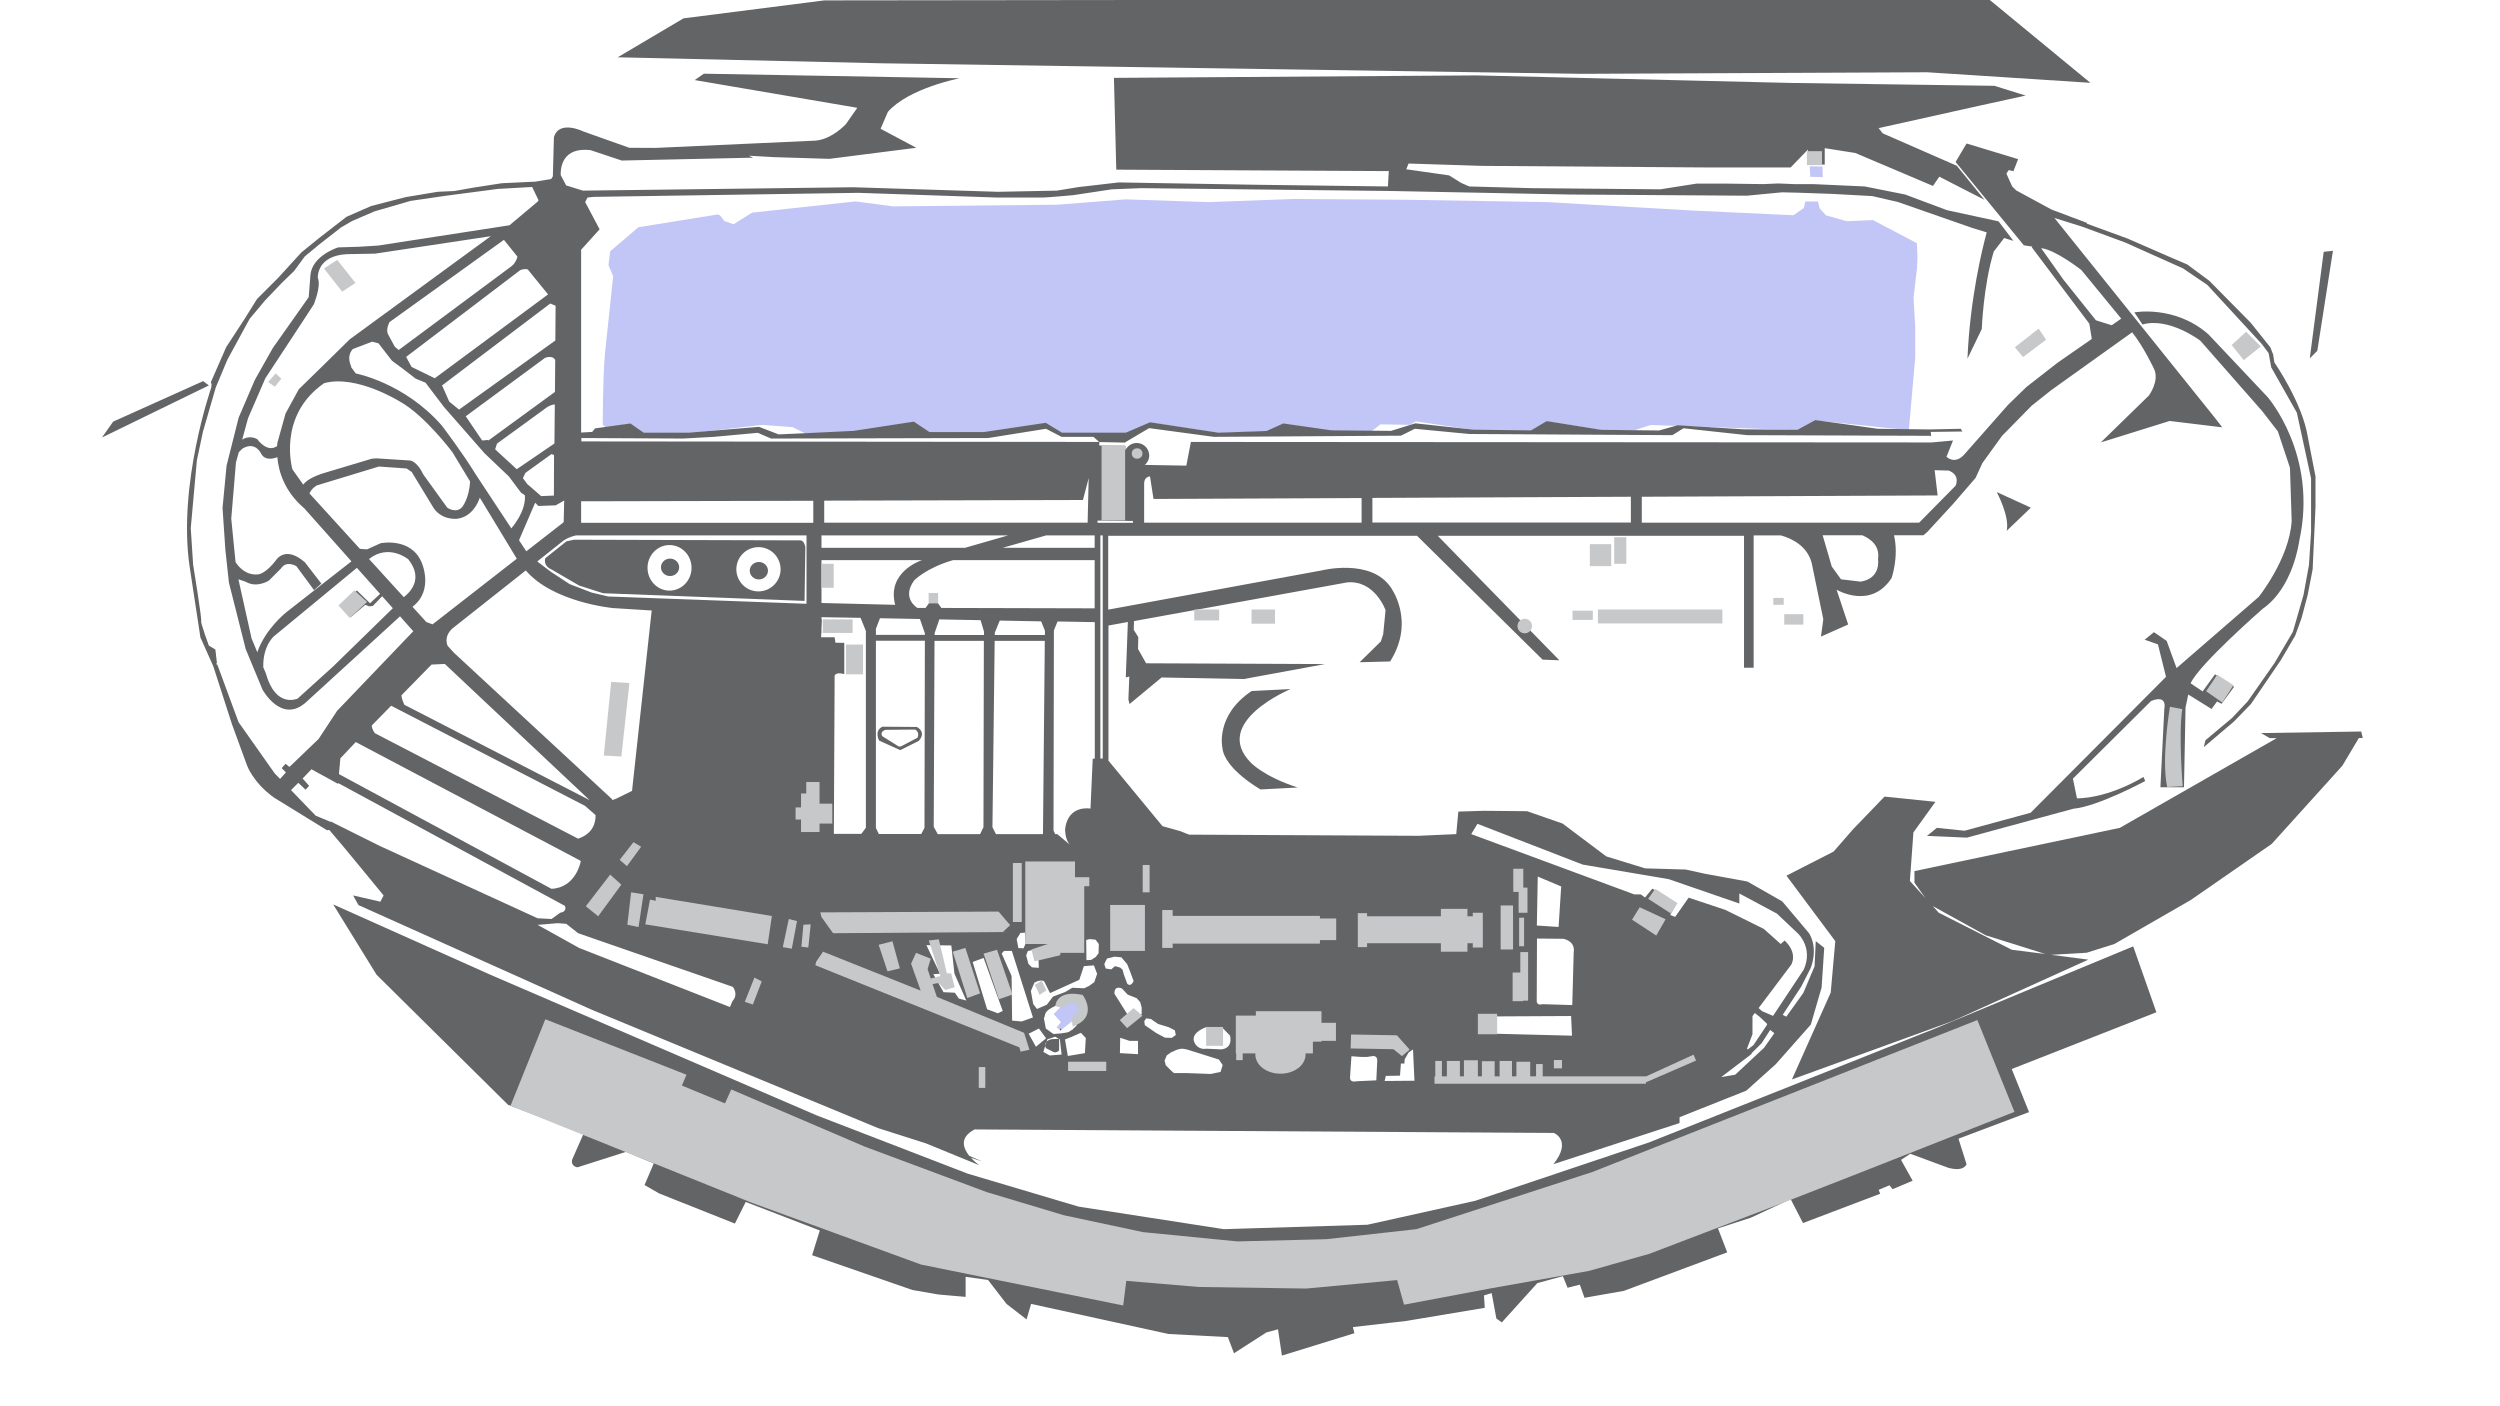 <?xml version="1.0" encoding="utf-8"?>
<!-- Generator: Adobe Illustrator 24.0.1, SVG Export Plug-In . SVG Version: 6.00 Build 0)  -->
<svg version="1.1" id="Background_Details" xmlns="http://www.w3.org/2000/svg" xmlns:xlink="http://www.w3.org/1999/xlink" x="0px"
	 y="0px" viewBox="0 0 1920 1080" style="enable-background:new 0 0 1920 1080;" xml:space="preserve">
<style type="text/css">
	.st0{fill:none;}
	.st1{fill:#C2C6F7;}
	.st2{fill:#636466;}
	.st3{fill:#C7C8CA;}
</style>
<title>background</title>
<g id="Bridge_1_">
	
		<rect x="1385.6" y="126.4" transform="matrix(1.343891e-02 -1 1 1.343891e-02 1216.707 1543.755)" class="st0" width="10.1" height="57.8"/>
	
		<rect x="1386.8" y="105.9" transform="matrix(1.937123e-02 -1 1 1.937123e-02 1230.146 1523.683)" class="st0" width="10.1" height="57.8"/>
</g>
<g id="Water">
	<path class="st1" d="M1472.6,197l-0.4-10.2l-33.8-17.8l-20,0.9l-16-4.5l-4.9-5.3l-1.3-5.4h-9.8l-1,5l-8,5.6l-77.3-3.6l-112-6.5
		l-108.5-1.8l-85.9-0.6l-65.5,2.4l-63.7-2.1l-52.2,4.1L686,158.5l-29-3.8l-79.4,8.6l-14.2,8.9l-7.1-2.4l-3.3-4.4l-1.8-0.7l-60.9,9.8
		L468.6,193l-1.3,10.7l3.6,8.4l-6.2,58.7c-1.8,18.2-1.8,55.5-1.8,55.5l2.7,2.2l18.7-3.1l10.2,7.1h37.8l52.9-6.2l23.6,1.8l9.8,4.9
		l40.5-1.3l43.1-7.6l12,8h45.8l43.5-7.1l12.5,7.6h48.9l18.7-8l52.5,8l36.9-1.3l12.9-5.8l39.6,6.2h27.1l7.6-5.8l22.7,0.4l4.4-2.7
		l44.9,6.7l44,0.5l12-7.1l41.8,6.7h25.3l12.4-4l112.9,4l13.8-7.5l71.6,7.5l4.9-56v-23.5l-1.3-22.2l2.7-23.1L1472.6,197z"/>
	<polygon class="st1" points="823,768.2 814.7,773.2 809.2,778.8 814.8,785 811.4,789 814.6,791.4 823.3,784.4 827.7,780.3 
		830.5,775.8 828,770 	"/>
	<polygon class="st1" points="1399.9,136 1399.7,127.9 1389.9,127.7 1390.3,135.8 	"/>
</g>
<g id="Pavement">
	<path class="st2" d="M1559.7,389.9l-26.2-12c0,0,10.2,19.1,7.6,29.8L1559.7,389.9z"/>
	<polygon class="st2" points="156,292.7 86.9,323.8 78.3,336 160.4,296 	"/>
	<path class="st2" d="M294.6,687.7l-2.5,4.8l-20.9-4.8l4.1,7.4l179,80.3l220.1,91l36.7,11.7c21.1,8.6,41,16.8,41,16.8
		s-3.3-2.3-6.4-5.7l8.7,2.8l-10-4.3c-4.7-5.9-7.8-14.1,4.1-20.3l444.9,2.7c0,0,14.2,5.8-0.4,24l96.9-31.6V858l51.3-20.4l22.5-20.2
		l27-30.5l8.3-28.5l2-30.5l-6.5-5.1l-0.9,19.3l-8.6,20.4l-13.1,18.3l-2.8-1.4l14.2-21.6l7.1-13.9c0,0,6.5-14.2-0.9-27l-20.7-24.6
		L1342,677l-32.3-5.9l-15.1-3.3l-31.1-0.9l-29.9-9.2l-33.5-25.2l-27.3-9.5l-33.5-0.3l-19.3,0.6l-1.6,17.3l-29.2,1.3l-176-0.9
		l-6.8-2.7l-13.6-3.8l-41.5-50.3V480.4l14.9-2.7l-1.6,42.6l2.7-0.7l-0.7,17.6l0.9,3.5l24.6-20.4l63.1,1.2l62.5-11.5l-137.5-0.6
		c0,0-3.8-6.8-6.2-11l0.2-9.1l-3.5-5.6l0.2-6.7l163.6-29.7c21.3-2.1,29.6,21.3,29.6,21.3l-1.8,18.4l-1.8,5.6l-16.3,16l23.4-0.6
		c19.9-31.4,0.3-57.2,0.3-57.2c-15.4-22.2-53-12.7-53-12.7l-163.8,30.1v-56.7h237.2l96.4,95.1l12.9,0.5l-93.4-95.6h235.2v101.3h7.4
		V411.2h21c8.5,2.4,20.3,8.2,23.6,21.3l8.9,43.1l-1.8,13.3l20.9-9.3l-8.9-26.7c0,0,26.2,15.6,42.2-8.9c0,0,5.8-16.3,1.9-32.9h22.6
		l3.1-2.7l19.6-21.3l17.3-20l5.3-11.5l15.1-20.9l22.7-23.1l15.1-12l62.1-44.4c8.9,11.2,16.8,28.1,16.8,28.1c4.4,9.3-4,20.5-4,20.5
		l-36.9,36l52.9-16.5l40.4,4.9l-5.8-7.5l-123.1-153.3l21.4,6.7l33.1,12.2l44.2,19.8l18.7,12.7l41.8,45.3l5.3,7.1l2,10.9L1764,317
		l10.9,50.4v41.1l-1.6,25.3l-4.2,23.1l-8.2,28.4l-14,23.8l-20.7,29.6l-12,12.7l-20.4,17.1l-1.3,5.3l23.1-19.6l13.1-13.5l22.9-33.6
		l11.1-18.9l4.9-13.5l4.7-17.8l3.8-19.6l2.2-47.6v-23.8l-5.8-29.8c-4-26.4-25.8-57.8-25.8-57.8l-0.9-6l-2.2-5.6l-15.1-18.9
		l-31.8-32.2l-16.9-12.5l-14-6l-31.6-13.8l-31.4-11.5l-0.2-0.7l-27.1-10.2l-27.1-14.7l-3.1-3.1l-4.4-9.8l1.8-2.7l3.6,0.9l3.6-9.3
		l-39.6-12l-8.4,14.2l52.4,64l6.6,1l-0.5,0.5l44.2,58.7l1.9,11.7l-26.2,18.2l-24,18.7l-14.2,13.8l-32.9,37.3
		c-7.6,9.3-14.3,2.5-14.3,2.5l5-12.5l-16.4,1.5l0,0v0l-568.9-0.4l-3.5,18.2l-28.9-0.5c-1.1-0.1-2.1-0.1-3,0c2.1-1.8,3.4-4.4,3.4-7.3
		c0-5.3-4.3-9.6-9.6-9.6c-3.8,0-7.2,2.3-8.7,5.6v-3.3l-20.1-0.4l0.1-2.7l-397.8-0.4v-2.6l78.2,0.4l23.5-1.3l33.8-3.1l10.2,4.4
		l166.7-0.4l44.4-7.1l12,6.2h24.5l4.4,4l19.6,0.4l18.7-11.1l49.8,6.7l143.6-0.9l10.7-5.3l41.8,4l156,0.9l8.5-5.3l48.9,5.3l140,0.5
		l0-0.1l1.3,0.4l-0.3-3.3l24.3-0.3l-1.2-2.1l-23.7,0.5l-40-0.5l-48-6.7l-13.8,7.5l-41.3-0.4l-50.7-3.1l-14.2,4l-44.5-0.5l-41.8-6.7
		l-12,7.1l-44-0.5l-44.9-4.9l-18.7,5.8l-45.8-0.4l-36.9-5.3l-12.9,5.8l-36.9,1.3l-52.5-8l-18.7,8h-48.9l-12.5-7.6l-47.5,7.1h-41.8
		l-12-8l-46.2,7.1l-37.3,1.8l-20.4,0.9l-15.1-5.8l-53.8,4.5h-34.7l-10.2-7.1L457,329l-2.2,2.7l-8.5,0.5V191.8l14.2-15.7l-11.1-20.9
		l1.8-3.5l4.9-0.5l203.1-3.1l106.2,3.6h36c2.7,0,22.7-1.8,22.7-1.8l29.8-4.5l22.7-0.9l192.4,2.2l136.9,2.7l135.6,0.9l27.1-2.6
		l12.4,0.3l25.8,0.9l31.1,1.7l19.6,4.5l57.3,20l8.9,2.7l2.1,0.7c-3.4,12.5-12.8,50.4-14.8,97l11-22.8c0,0,1.2-33.2,9.2-59.5l8-10.4
		l7.1,2.2l-11.4-15l-39.7-8.6l-32-12l-31.1-6.2l-39.6-1.8h-14.7l-12-0.5l-11.6,0.5l-29.8-0.4h-21.3l-28,4.4l-99.1-0.9l-47.6-1.3
		l-6.2-2.7l-9.3-5.8l-32.9-4.7l1.8-4.4l56.3,1.8l170.7,1.2h66.4l13.3-13.7v11.5h12.9v-12.6l23.5,3.7l59.6,25.3l4.9-7.1l34.7,17.8
		l-21.3-26.2l-56.9-24.9l-3.1-4L1521,81l34.7-7.6l-24-7.5l-156-2.2l-241.8-5.8l-278.4,1.9l1.8,70.5l209.3,1.1l-0.7,11.8L965,141.9
		l-105.8-1.8l-31.1,3.6l-16.4,2.7l-45.3,0.9l-111.1-3.5l-174.7,2.2l-32.9,0.4l-12.9-4l-4.2-8c-0.1-6.4,1.7-21.5,22.9-19.1l24,8
		l100.9-2.2l-3.3-1.5l19.7,1.1l42.2,1.3l66.7-8.5l-27.4-14.6l5.6-13c16-18.2,55.1-25.8,55.1-25.8l-196.4-3.5l-7.1,4.9l124.9,21.3
		l-8.8,12.6c-4.4,4.5-14.1,12.7-25.4,12.7l-120.9,5.5l-20-0.1L448.1,101c0,0-18.7-9.3-22.7,4.4l-0.8,30l-1.3,2.1l-12.3,2l-25.5,1.2
		l-21.3,3.3l-15.4,2.7l-12.7,0.6l-24.6,4.1l-26.4,6.8l-19,8.3l-21,16.3l-13.6,11l-17.8,19.5l-16.3,16.3l-9.8,15.7l-13.9,21.3
		l-11.8,27l0.6,1.5l-0.3,2.7c0,0-25.8,74.1-16.6,137.2l8.3,54.5l9.9,22.2l14.4,44.7l11.5,31.4c0,0,4.5,13,20.5,24.6l40.9,25.2
		l1.8-0.2C261,646.6,294.6,687.7,294.6,687.7z M1609.7,246l-24.9-31.1l-17.2-24.3c10.9,1.1,30.9,16.8,30.9,16.8l30.6,37.3l-7.3,5.1
		L1609.7,246z M428.3,709L428.3,709l6.6,0.5l9.1,7.2l118.8,41.2c0,0,4.7,5.6-0.3,11l-1.9,4.5l-115.1-45.1l-0.2,0l-32.4-18L428.3,709
		z M234.2,431.9c-14.8-13.1-21.9-2.1-21.9-2.1c-8.3,11-13.9,11.3-13.9,11.3c-9.1,1-14.8-5.2-17.5-9.4l-3.3-33.4l3.6-43.1l2.2-7.9
		l2.7-2.7c10.1-6.2,14.5,3.9,14.5,3.9c2.8,5.1,8.6,4.1,12.4,2.6c0.9,10.4,5.1,26.1,20.7,39.3l36.2,40.7l-50,39.1
		c0,0-16,12.5-22.3,30.7l-4.4-10.6l-10.1-45.4l5.4,1.8c8.9,5.3,18.1-0.9,18.1-0.9l9.2-9.2c4.1-6.5,11.8-1.8,11.8-1.8l13.6,18.4
		l5.6-5L234.2,431.9z M244.1,213.4c0,0-1.3-16.9,22.2-18.2l21.8-0.4l88.8-13.4l-108.3,79.2l-23.1,22.7l-16,15.6l-10.2,18.7
		l-6.2,22.2c0,0-0.2,1-0.3,2.8c-7.8,5.5-15.2-5.3-15.2-5.3c-4.7-2.5-8.7-1.4-11.6,0.3l4.5-16.4l13.3-30.7l28.9-44l8.4-12.9
		C241,233.4,246.8,220.1,244.1,213.4z M860.1,808.8l0.2-11.8l7.3,2.4h6.4v10.2L860.1,808.8z M1200.8,721c9.8,2.4,7.8,10.4,7.8,10.4
		l0,0l-1.1,40.5l-22.9-0.7c-4.4,1.3-4.4-2.2-4.4-2.2l0.2-48.2L1200.8,721z M1180.3,710.8l0.7-37.6l18,7.6l-2,31.1L1180.3,710.8z
		 M1206.6,780.3l0.7,15.1l-58.9-1.5l0.4-13.3L1206.6,780.3z M473.2,613.4l-3,1.1l-0.1-0.7L348.6,501.3l-4.8-5.3
		c0,0-3.5-6.8,3.6-13.3l56.4-44.6c21,24.6,66.9,28.9,66.9,28.9l28.7,1.8l1.1,0l-15.1,138.6L473.2,613.4z M232.9,372.2l-8.3-11.7
		c0,0-12-41,24.3-66.2c24.7-6.9,58.2,14.1,58.2,14.1c19,10.4,40.3,38.8,40.3,38.8l13.6,22.5c-0.6,13.3-6.2,19.9-6.2,19.9
		c-4.7,5-11.3,0.3-11.3,0.3l-18.4-25.5c-4.5-9.8-9.8-10.7-9.8-10.7L289,352l-3.5,0.3l-34.7,10.4C239.2,366,234.7,369.7,232.9,372.2z
		 M365.4,364.4c-10.1-16.6-26.1-37.6-26.1-37.6c-28.7-32.9-66.1-40-66.1-40l-3.7-5.1l0.3-0.2c0,0-4.2-7.4,1.1-13.4l14.9-5.7l4.9,1.3
		L301,277l8.4,6.2l9.8,7.6l7.6,3.1l14.2,18.7l31.1,35.5l18.7,17.8l9.3,12.4l3,2.1c0.4,4.4-0.5,13.4-10.4,25.4L365.4,364.4z
		 M425.4,380.6l-9.8,0.4l-10.7-9.3l-3.3-4.5l1.9-4l20.1-14.5c0,0,0.9,0.4,1.9,0.8L425.4,380.6z M405.3,206.9l15.6,19.2l-87,64.4
		l-17.8-8.7l-4.2-7.7l87.6-66.6C399.5,207.6,402,206.1,405.3,206.9z M422.6,233.1l4.1,1.7l-0.2,26.7l-74,53.1l-0.4-0.4l-7.1-5.8
		l-5.3-12l-0.3-0.3L422.6,233.1z M418.5,274.9c0,0,5.5-2.5,7.9,1.5l-0.2,24.6l-51.1,37.3l-0.3-0.4l-4.5,0.4l-12.6-18.6L418.5,274.9z
		 M381.7,340.7l35.9-26.1c0,0,4.2-3.8,8.5-4l-0.3,30l-29,19.8l-0.2-0.3l-16-14.7l-0.3-0.4C380.9,343.1,381.7,340.7,381.7,340.7z
		 M387,184.2l10.4,12.9c-0.6,2.5-2,5.6-5.3,7.9l-85.9,63.8l-3-2.5l-5.3-9.8c-1.2-3.1-0.1-6.5,1.2-9.1L387,184.2z M398.6,414.9
		l12.4-28.8l2.5,2.5l13.3-0.5l6.5-3.7l-0.4,16.6l-0.5,0.4h-0.2v0.2l-28,21.8L398.6,414.9z M840.7,430.2v37L723,466.9l-3.3-4.5h-5.6
		l-3.3,4.5h-6.2c0,0-12.7-7.4-2.4-21.3c0,0,9.3-9.5,29.7-15.4H840.7z M841.4,721.7l2.5,3.3l-0.2,7.1l-2.2,2.9l-3.5,2.2l-3.6,0.2
		l-0.2-15.5l2.7-0.7L841.4,721.7z M840.1,741.4l2.5,6.5l-2.2,6.4l-4,2.9l-3.8,1.8l-9.1-0.4l-5.5,3.3l-9.3,3.5l-4.7,6.2l-7.6,3.3
		l-2.9-3.8l-1.8-10l2.7-6.4c5.6-3.1,7.6-0.9,7.6-0.9l4.4,8.9l22.5-10.2l3.5-10.5L840.1,741.4z M711.5,725.9l19.1,0.2l2.4,21.6
		l9.1,20.7l-5.7-1.5l-3.1-4.5l-8.7-0.4l-7.8-13.8l5.1-0.4L711.5,725.9z M641.6,493.6l-0.6-4.2h-10.4l0.1-3h0.2v-3.6l0.3-6.4
		l-0.3-1.5v-0.9l30,0.5l4.1,10.1v151.1l-3.5,4.7h-21.1l0.6-121.5c0,0,0.9-2.7,5.9-1.5l1.5,0.3v-24L641.6,493.6z M753.1,476.3
		l2.6,8.7l0,2.7h-37.9l0-1.5l3.6-10.5L753.1,476.3z M752.7,640.6h-32.5l-3.1-5.6l0.6-142.8h37.9l-0.3,143.1L752.7,640.6z
		 M706.5,475.4l3.8,11l0,1.2h-37.6v-4.7l3.1-8.1L706.5,475.4z M675,640.6l-2.3-4.7V492.1h37.6L710,635.8l-2.5,4.7H675z M755.4,735.7
		l14.7,40.7l-3.7,1.8l-8.3-3.1L747,738.8L755.4,735.7z M769.3,732.3l1.8-2h6l16.2,51.1l-8.7,3.1l-7.3-0.7l-0.4-34.2L769.3,732.3z
		 M780.8,721.2l2.9-4.7l3.5-0.2l0.5,8.2l-1.6,3.8l-4-0.2L780.8,721.2z M788.1,733.7l1.3-3.3l4-0.9l4.2,7.8l0.2,6l-5.3-0.4l-2.7-2.7
		L788.1,733.7z M797.9,789.9l5.5,7.5l-7.8,6.5l-5.6-10L797.9,789.9z M802.8,803c-0.1-1,0.2-2,0.9-2.7L802.8,803z M802.7,803.2
		c0.1,0.6,0.3,1.2,0.6,1.8l5.1,2.6c2.7,1.8,5-0.9,5-0.9v-8.7l-0.3-0.2l-5.6,0.3c-1.4,0.3-2.7,0.9-3.7,1.9l0.6-1.8l6-2l2.8,1.6h0.3
		v0.2l0.5,0.3l1.3,11.6l-9.1,0.7l-4.9-2.7L802.7,803.2z M814.3,793.7l-5.3,0.4l-5.8-4.2l-1.5-8l0.5-0.9c0.1-0.8,0.3-1.6,0.6-2.4
		c1.5-5.9,23.1-11.3,23.1-11.3l7.6,10.5c-0.8,1.9-4.2,5.9-7.2,9.2l0.8,0.3l-3.6,3.6l-1.6,0.8l-0.7,0.7c-0.5,0.2-1.1,0.4-1.7,0.5
		l-0.3,0.1L814.3,793.7z M823,796.3l7.1-3.1l3.8,4l-0.7,11.6l-13.1,2.2l-2.2-12.7L823,796.3z M764.9,640.6l-2.7-5.3l1.7-143.1h38.5
		L801,640.6H764.9z M802.5,484.4l0,3.3h-38.5l0-1.8l3.8-9.3l31.8,0.6L802.5,484.4z M687.5,464.5l-56.6-1.4v-32.9h77.2
		C706.5,430.7,680.9,439.6,687.5,464.5z M839.2,582.7l-1.7,38.3c0,0-17.2-3.3-19.5,15.7c0,0-0.3,7.4,3.5,11.9l-9.5-8h-1.6l-1.3-2.7
		l0.3-153.8l2.8-6.8l28.6,0.5v104.8L839.2,582.7z M840.7,411.2v9.5h-70.6l33.3-9.5H840.7z M741.2,420.7H630.9v-9.5h143.3
		L741.2,420.7z M619.4,463.7l-152.3-5.6l-12.7-3l-16.9-6.5l-14.5-9.5l-10.4-7.9l19.5-15.5c0,0,3.3-2.9,10.2-4.5h4.1h173V463.7z
		 M310.1,458.6l-26.7-29.3c15.4-12.1,30.2,0.3,30.2,0.3C325.6,444.7,314.7,455.1,310.1,458.6z M202.2,512.5
		c-0.2-6.6,1-16.4,7.9-23.6l64-52.8l17.8,20l-7.7,7.2l-10.1-9.8l-12.8,11.6l8,8.9l11.3-9.5l3,1.2l2.7-0.3l7.2-7.5l8.2,9.2
		l-45.6,44.5l-27.5,24.9c0,0-16.9,8-24.5-19.6L202.2,512.5z M323.7,431.7c-8.3-19.3-31.4-14.5-31.4-14.5l-10.4,4.7l-5.5-0.4
		l-38.5-42.3l-0.2-0.2c1.5-4,5.6-6.2,5.6-6.2l47.7-14.5l21.3,1.5l3.9,2.7l15.7,25.8c6.3,11.8,19.3,10.1,19.3,10.1
		c11-1.6,15.6-11.3,17.3-16.2l28.4,46.9l-64.7,50.4l-4.8-1.8L316.8,466C333.6,453.2,323.7,431.7,323.7,431.7z M331.4,510.4l10.2-0.5
		l111.2,104.6l-142.2-73.2c0,0-1.9-3.4-2.3-7.3L331.4,510.4z M300.4,542l148.9,76.9l8.1,7.1c0.1,5.8-1.9,14.2-13.4,18.1l-155.9-80.9
		c0,0-2.3-2.3-2.6-6L300.4,542z M273.2,569.9l171.6,90.6l1,0.6l0.2,0.5c0,0-3.6,20.2-22.5,21l0,0l-163.2-88.1l1.1-12.1L273.2,569.9z
		 M1341.7,805.3l4.2-11v-13.9l1.8-2.4l3.8,3l5.6,5.3v0.7l-10.4,15.6l-4.4,3.4L1341.7,805.3z M1354.8,804.7l-22.2,20.7l-10.7,1.8
		l23.4-17.8l-0.3-0.3l8-8l6.5-10.1l3.2,2.5L1354.8,804.7z M1215.5,664l66.1,11.2l54.2,18.7v-7.7l28.8,15.4l16.3,15.4
		c0,0,11.8,11,4.4,27.6l-23.6,35.6l-8.4-3.6l-2.7-2.4l25-33.2c0,0,5.6-8.6-5-18.7l-3,2.7l-13-11.6l-29.3-14.5l-28.4-9.5l-10.4,14.8
		l-3.8-1.5l5-8.9l-18.7-11.3l-5.6,6.8l-3.3-2.4h-5l-125.2-46.3l4.8-7.9L1215.5,664z M1064.3,826.3l10.9-0.2l0.7-9.3h2.7l0.2-3.3
		l3.1-5.3l3.3-2.2l1.1,24l-22.9,0.2L1064.3,826.3z M1036.8,827.7l1.1-16.5l7.1,0.5h5.1l4.7-0.7c3.5,0.2,2.9,4,2.9,4l-0.7,14.7
		l-15.1,0.7C1036.6,831.7,1036.8,827.7,1036.8,827.7z M926.9,788.7l11.8,0.5l6,6.2c2.2,10.5-6.9,10.5-6.9,10.5h0l-11.3-0.5
		c-4.4,0.9-8.8-1.9-9.7-6.4C915.7,792,926.9,788.7,926.9,788.7z M907.4,805.4c1.2,0,2.4,0.2,3.6,0.5h0.2l0.6,0.2c1,0.2,2,0.6,3,0.9
		l21.3,6.7l2.9,4.2l-1.6,5.3l-7.5,1.6l-19.1-0.7h-9.3l-2.4-2.2l-3.8-3.8l-0.9-3.5l1.6-4l3.8-2.7l0.9-0.2
		C902.7,806.5,905,805.7,907.4,805.4z M880.3,782.1l3.6,0.5l5.5,3.8l8.2,2.5l4.7,2.4l0.7,3.6l-3.1,2.2l-5.3-0.2l-6.7-3.6l-8.7-6
		l-0.4-3.1L880.3,782.1z M875.7,769.7l1.1,4v5.1l-2.7,2l-8.4-2l-9.8-15.6c0,0-0.7-6.7,5.8-4l4.4,4.7l6.9,2.7L875.7,769.7z
		 M861.2,735.2l4.5,5.3l2.7,6.9l2.2,6c0,0-2,5.1-4.9,2l-2.5-6.7l-1.1-4l-1.8-1.6l-4-1.1l-2.9,2.5l-4.2-0.7l-1.1-3.3
		c0,0,1.8-4.5,2.5-4.5s5.3-1.3,5.3-1.3L861.2,735.2z M846.9,582.5l-1.8,0.1V411.2h1.8V582.5z M1054,401.4v-19l198.5-0.9v19.8H1054z
		 M1442.3,429.4c0,0,2.7,14.7-13.3,17.3l-15.1-1.8l-7.1-9.8l-7-24h30.5C1437.4,414.2,1443.8,419.6,1442.3,429.4z M1496.6,361.4
		c9.3,3.6,5.3,11.6,5.3,11.6l-28,28.4h-213v-19.9l227.2-1l-2.3-19.4L1496.6,361.4z M883.2,365.9l2.7,17.3l159.8-0.7v18.9h-167v-30.2
		C878.8,365.9,883.2,365.9,883.2,365.9z M873,359.8l0-0.2c0.1,0,0.1,0,0.2,0C873.2,359.7,873.1,359.8,873,359.8z M870.1,400.1l0,1.4
		h-27.2l0-1.7L870.1,400.1z M836.1,367.2l-0.8,34.2H633v-16.9l198.7-0.5L836.1,367.2z M624.6,384.6v16.9H446.3V385L624.6,384.6z
		 M183.2,554.6l-16.3-44.2l-1-0.4l0.7-0.8l-1.2-10.4l-5-3c0,0-6.5-17.5-5.9-19c0.6-1.5-6.2-43.3-6.2-43.3l-1.8-27.9l4.7-52.1
		l4.7-22.1l9.8-33.8l8.9-21.3l17.1-31.4l11.9-14.2l12.7-13.3l9.5-9.2l8.3-11.3l11.5-9.5l16.3-12.7l8.6-5l17.2-7.4l27.6-8l26.7-3.9
		l40.3-5.3l26.4-1.5l4.9,10.2l-0.5,0.9L391.3,173l-100.9,15.6l-14.7,0.9l-16,0.5c0,0-20,6.2-21.3,21.3l-1.3,16.9l-27.6,39.1
		l-13.8,24.5l-12.4,28.9l-9.3,36.9l-3.1,32.5l2.2,32.4l2.7,24.9l12.9,51.1l12.9,31.1c0,0,14.2,26.2,32.9,10.2l72-65.8l0.7-0.7
		l10.2,11.5l-58.5,61.1l-14.2,21.6L222.3,589l-3-2.4l-3,3.3l3.3,3.3l-4.5,5l-4.1-4.2L183.2,554.6z M223.5,606.8l5.6-5.6l5.6,5.3
		l2.7-3l-5-5.6l6.8-7.1l20.4,11.2l0.1-0.6l174.1,94.3l0,0c0.2,0.4,2,4.4-3.6,5.3l-6.5,4.7l0,0.1l-10.9-0.6l-121.1-55.5l-37.9-18.9
		l0.3,0.5l-11.7-4.9L223.5,606.8z"/>
	<path class="st2" d="M435.1,415.7l-16.3,13c0,0-2.1,5.6,4.7,8.6l21.3,12.4l18.4,5.9l154.7,5.9l0.6-41.5c0,0-0.9-5-3.8-5L441,414.5
		L435.1,415.7z M582.4,420.2c9.4-0.1,17,7.5,17.1,16.9c0,0,0,0.1,0,0.1c0,9.3-7.5,16.9-16.9,17c-9.4,0.1-17-7.5-17.1-16.9
		C565.5,427.9,573,420.3,582.4,420.2z M514.2,418.6c9.3,0,16.9,7.8,16.9,17.5s-7.6,17.5-16.9,17.5c-9.3,0-16.9-7.8-16.9-17.5
		C497.3,426.4,504.9,418.6,514.2,418.6z"/>
	<ellipse class="st2" cx="514.6" cy="435.7" rx="7" ry="6.7"/>
	<ellipse class="st2" cx="582.8" cy="438.3" rx="7" ry="6.7"/>
	<path class="st2" d="M1659.2,604.6h18.1l1.2-61.3l2.1-9.9l17.9,11.1l4.2-5.8l3.5,1.8l9.6-13.1l-14.7-9.5l-9.5,13.1l-9.2-6.2
		c6.2-14.3,55.4-57.3,55.4-57.3c23.6-16.4,28-52,28-52c14.7-66.2-24.4-110.7-24.4-110.7l-45.3-48c-25.8-22.7-56.9-16.9-56.9-16.9
		l6.2,9.3c20.4-5.8,44.4,12.4,44.4,12.4l47.6,54.2l12,15.5l9.3,28l1.3,40.9c-1.8,28.9-25.3,58.2-25.3,58.2l-63.1,54.7l-7.6-20.9
		l-9.8-6.7l-7.1,5.8l10.2,3.6l6.2,24.9l-104,104.4l-50.7,13.8l-21.3-2.2l-7.6,6.2l30.7,1.3l48.9-13.3l32.9-8.9
		c19.1-1.8,55.1-21.3,55.1-21.3l-1.3-3.1c-29.3,17.3-51.1,16.4-51.1,16.4l-3.1-15.1l60-59.6c12.9-5.3,10.2,5.8,10.2,5.8
		L1659.2,604.6z"/>
	<path class="st2" d="M1814.6,566.8l-1.2-5l-77,1.2l6.8,3.9h5.3l-120.5,68.9L1470.3,669v8.9l8.4,11.8l-11.9-13.1l2.7-37.3l16.9-23.5
		l-39.1-4l-24,24.9l-15.1,17.3l-36.2,18.5l37.5,50.3l-3.5,39.5l-29.8,66.7l123.6-44.9l104-47.1l-28.6-3.7l27.3-1.6l21.3-6.7
		l58.7-33.8l62.2-43.1l54.2-60l12.7-21.3H1814.6z M1545,729.4l-56-28.4l-4.6-5.1l40.6,22.4l45.9,14.4L1545,729.4z"/>
	<polygon class="st2" points="1791.7,192.6 1784.6,193.4 1773.9,275.2 1779.7,269.4 	"/>
	<path class="st2" d="M704.1,558.3l-26.4-0.2c-6.7,3.3-2.5,10.7-2.5,10.7l16.2,7.3l14.2-7.1C711.9,561.9,704.1,558.3,704.1,558.3z
		 M704.6,566.6l-12.8,6.7h-1.6l-12.6-7.9c0,0-2.4-3.4,2.5-4.9l22.8-0.2C702.9,560.4,706.6,562.2,704.6,566.6z"/>
	<path class="st2" d="M1638.3,726.8L1485.9,790l-219.5,87.4L1133,922.2l-82.8,18.4L939.9,944l-111.5-17.3l-85.1-25.3l-116.1-44.8
		l-125.3-54l-125.3-54l-120.7-54l33.3,54l101,99.9l58.1,21.9l-8.9,20.2c-1.2,5.3,4.1,5.9,4.1,5.9l37.3-11.9l21.3,8.9l-7.1,16.6
		l11.3,6.5l58.1,23.1l8.3-16.6l56.9,21.9l-5.9,19l77,26.7l20.2,3.5l20.7,1.8v-15.4l17.2,2.4l14.2,18.4l15.4,11.9l3.5-11.9
		l105.5,23.1l45.6,2.4l4.7,12.4l24.9-16l8.9-2.4l3,20.2l55.7-17.2l-1.2-4.7l40.9-4.7l60.4-10.1l-0.6-9.5l5.9-1.8l3.6,19.5l4.2,3
		l27.3-30.2l19.6-5.3l3.6,8.9l9.4-2.4l3.6,10.1l30.2-5.3l79.4-29.6l-7.1-18.4l25.5-8.3l30.3-14.2l9.5,18.4l59.3-22.5l-1.2-3l8.3-3.5
		l2.4,3l15.4-6.5l-8.9-16l7.1-4.7l29,10.7c12.4,3.5,14.2-2.7,14.2-2.7l-6.2-19.6l54.2-20.4L1545,821l111.1-43.6L1638.3,726.8z"/>
	<polygon class="st2" points="1214.6,56.7 1480.1,55.5 1605.4,63.6 1527.2,-0.8 633,0.3 524.9,14.1 474.4,44 676.7,48.6 	"/>
	<path class="st2" d="M991.2,529.2l-29.9,1.5c-28.2,18.7-22.5,43.6-22.5,43.6c1.5,16.3,29.3,32,29.3,32l28.5-1.5
		c-25.8-8.3-35.9-19-35.9-19C929.9,554.6,991.2,529.2,991.2,529.2z"/>
	<path class="st2" d="M813.7,790.8l0.8,0.6l0.5-0.5c-0.1-0.5-0.2-0.9-0.2-1.4C814.6,790,814.2,790.4,813.7,790.8z"/>
</g>
<g id="Buildings">
	<rect x="631" y="433" class="st3" width="9.3" height="18.4"/>
	<rect x="631.9" y="475.7" class="st3" width="22.9" height="10.4"/>
	<rect x="649.7" y="495" class="st3" width="13.1" height="22.9"/>
	<rect x="713.2" y="455.4" class="st3" width="7.3" height="8"/>
	<polygon class="st3" points="615.2,639 619.2,639 625.2,639 629.4,639 629.4,632.5 639.2,632.5 639.2,617.2 629.4,617.2 
		629.4,600.6 619.2,600.6 619.2,609.4 615.2,609.4 615.2,620.1 611,620.1 611,629.4 615.2,629.4 	"/>
	<polygon class="st3" points="483.4,524.6 469.4,523.7 463.7,580.3 477.2,581 	"/>
	<polygon class="st3" points="259.9,465 268.6,474.6 281.9,462.3 272.1,453.4 	"/>
	<polygon class="st3" points="205.9,293.4 211.1,297 216.1,290.8 211.7,286.8 	"/>
	<polygon class="st3" points="273,217.3 259,199.6 248.8,206.2 262.8,224 	"/>
	<rect x="846" y="341.9" class="st3" width="18.1" height="57.8"/>
	<ellipse class="st3" cx="873.3" cy="348.3" rx="4.1" ry="4"/>
	<rect x="917.2" y="468.1" class="st3" width="19.1" height="8.4"/>
	<rect x="961.2" y="468.1" class="st3" width="18" height="10.9"/>
	<polygon class="st3" points="792.1,729.2 794.5,738.3 814.3,733.6 814.3,731.8 832.7,731.8 832.7,680.6 836.6,680.6 836.6,673.7 
		825.6,673.7 825.6,661.6 787.4,661.6 787.4,725 804.6,725 	"/>
	<rect x="777.9" y="662.8" class="st3" width="6.8" height="45.3"/>
	<rect x="852.6" y="695" class="st3" width="26.7" height="35.3"/>
	<rect x="877.6" y="664.3" class="st3" width="5.3" height="21"/>
	<polygon class="st3" points="900.6,724.7 1013.7,724.7 1013.7,722 1026.2,722 1026.2,705.4 1013.7,705.4 1013.7,703.4 900.6,703.4 
		900.6,698.9 892.6,698.9 892.6,728 900.6,728 	"/>
	<path class="st3" d="M1008.4,800h6.5v-0.6h11.1v-13.9h-11.1v-8.9h-50.4v3.4h-15.4v29h0.3v5.2h5V809h9.8c0,0.3-0.1,0.5-0.1,0.8
		c0,8.2,8.6,14.8,19.3,14.8s19.3-6.6,19.3-14.8c0-0.3,0-0.5-0.1-0.8h5.7V800z"/>
	<rect x="1135" y="778.6" class="st3" width="14.8" height="15.7"/>
	<polygon class="st3" points="1049.9,724.4 1106.6,724.4 1106.6,730.9 1127,730.9 1127,724.4 1131.1,724.4 1131.1,727.7 
		1138.8,727.7 1138.8,701 1131.1,701 1131.1,703.7 1127,703.7 1127,698 1106.6,698 1106.6,703.7 1049.9,703.7 1049.9,701.3 
		1042.8,701.3 1042.8,727.4 1049.9,727.4 	"/>
	<rect x="1152.5" y="695.4" class="st3" width="9.5" height="33.8"/>
	<rect x="1166.7" y="704.8" class="st3" width="3.8" height="21.9"/>
	<polygon class="st3" points="1161.7,768.9 1169.7,768.9 1169.7,768.5 1173.6,768.5 1173.6,731.2 1167.6,731.2 1167.6,746.9 
		1161.7,746.9 	"/>
	<polygon class="st3" points="1166.3,701 1173.1,701 1173.1,681.7 1169.9,681.7 1169.9,667.2 1162.2,667.2 1162.2,685 1166.3,685 	
		"/>
	<polygon class="st3" points="1147.9,826.6 1147.9,815 1138.1,815 1138.1,826.6 1135,826.6 1135,814.3 1124.3,814.3 1124.3,826.6 
		1121.2,826.6 1121.2,814.8 1111.2,814.8 1111.2,826.6 1107.4,826.6 1107.4,814.8 1102.3,814.8 1102.3,826.6 1101.7,826.6 
		1101.7,832.3 1264.1,832.3 1264.1,831.2 1302.6,814.5 1300.6,810 1264.1,826.7 1264.1,826.6 1184.8,826.6 1184.8,817.2 
		1179.7,817.2 1179.7,826.6 1175.2,826.6 1175.2,815.4 1164.6,815.4 1164.6,826.6 1161.2,826.6 1161.2,814.8 1151.7,814.8 
		1151.7,826.6 	"/>
	<polygon class="st3" points="1253.4,706.3 1272,718.5 1279.2,706 1259.3,696.8 	"/>
	<polygon class="st3" points="1288.3,693.6 1271.2,682.6 1265.8,690.3 1283.3,701.6 	"/>
	<polygon class="st3" points="1076.7,811.1 1082.6,806.1 1072.8,795.1 1037.6,794.5 1037.3,805.2 1070.2,805.8 	"/>
	<path class="st3" d="M822.9,781l0.9,7.4c20.5-7.4,7.7-24.3,7.7-24.3c-20.7-4.4-21,8.6-21,8.6l6.5,1.8c2.7-6.8,9.8-3.3,9.7-3.3
		C831.5,778,822.9,781,822.9,781z"/>
	<polygon class="st3" points="865.6,789.6 877.4,780.1 870.6,774.2 860,783.4 	"/>
	<path class="st3" d="M798.3,764.1l5.3-3.5l-3.6-7.4l-5.6,3.3C795.4,756.7,798.3,764.1,798.3,764.1z"/>
	<polygon class="st3" points="755.4,732.4 767.2,767.4 777.6,763.8 765.7,729.4 	"/>
	<polygon class="st3" points="752.7,762.9 741.4,728 731.7,730.9 742.9,766.5 	"/>
	<polygon class="st3" points="716.2,755.8 720.7,754.9 726,760.3 733.2,758.2 730.5,747.5 727.2,747.5 721,721.4 713.3,722.3 
		722.2,749.6 714.8,751.5 712.4,744.3 714.8,736.3 703.5,731.8 699.7,740.1 707.1,760.8 632.1,730.9 626.8,738.6 626.2,741.3 
		782.9,804.4 783.8,807.7 790.6,806.2 786.5,793.2 719.5,765.6 	"/>
	<polygon class="st3" points="685.4,722.9 674.8,725.6 681.6,746 691.1,743.7 	"/>
	<polygon class="st3" points="592.8,703.5 503.6,688.8 503.6,691.8 499.2,690.9 495.6,709.9 589.6,725.2 	"/>
	<polygon class="st3" points="481.8,710.2 490.4,712 494.2,686.8 484.7,685.3 	"/>
	<polygon class="st3" points="477.2,679.4 468.6,671.7 449.9,696 459.4,703.7 	"/>
	<polygon class="st3" points="481.5,665.2 492.4,650.3 486.5,646.8 475.9,660.4 	"/>
	<polygon class="st3" points="578.2,771.5 585,753.7 579.4,750.8 572,769.4 	"/>
	<rect x="820.3" y="815.4" class="st3" width="29.3" height="7.1"/>
	<rect x="751.7" y="819.5" class="st3" width="5" height="16"/>
	<rect x="926.3" y="788.7" class="st3" width="13" height="14.5"/>
	<polygon class="st3" points="630.9,704.3 639.8,716.7 770.2,715.8 775.8,710.5 766.9,700.1 630,700.7 	"/>
	<polygon class="st3" points="615.5,727.1 620.8,727.7 622.6,709.9 617,710.2 	"/>
	<rect x="1387.7" y="116.1" class="st3" width="11.6" height="10.7"/>
	<rect x="1221" y="417.9" class="st3" width="16.4" height="16.9"/>
	<rect x="1239.7" y="412.6" class="st3" width="9.3" height="20.4"/>
	<rect x="1227.2" y="468.1" class="st3" width="95.6" height="10.7"/>
	<rect x="1370.3" y="471.7" class="st3" width="14.7" height="8"/>
	<rect x="1207.7" y="469" class="st3" width="15.6" height="7.1"/>
	<circle class="st3" cx="1171" cy="480.8" r="5.6"/>
	<polygon class="st3" points="1694.3,530.9 1706.7,539.5 1715.3,526.2 1702.8,518.2 	"/>
	<path class="st3" d="M1676,544.6l-9.5-1.8c0,0-6.8,40.3-2.1,61.6l11.9-0.6C1676.3,603.8,1673,563.2,1676,544.6z"/>
	<rect x="1361.9" y="459.2" class="st3" width="8" height="5.3"/>
	<polygon class="st3" points="1725,254.8 1713.9,265 1723.2,276.6 1736.3,266.1 	"/>
	<polygon class="st3" points="1547.4,266.7 1553.7,274.2 1571.4,260.9 1565.7,252.4 	"/>
	<rect x="1193.4" y="814.1" class="st3" width="6.2" height="6.4"/>
	<polygon class="st3" points="1222.9,900.1 1087.8,944 1018.5,951.7 950.3,953.4 878,946.3 817,933.3 757.7,915.5 664.1,880.6 
		561.6,836.7 556.8,847.4 523.7,833.7 527.2,825.4 418.8,782.8 392.1,849.2 577.6,923.8 707.4,971.2 862.6,1002.6 865,983.7 
		920.7,988.4 1003.1,989.6 1073,983.1 1078.3,1002 1144.1,989.6 1220.6,976 1266.8,962.9 1372.3,922.6 1423.8,902.5 1547.1,853.9 
		1518.6,783.4 	"/>
	<polygon class="st3" points="612.1,707.4 605.8,705.8 601.2,727.4 608.1,728.6 	"/>
</g>
</svg>
